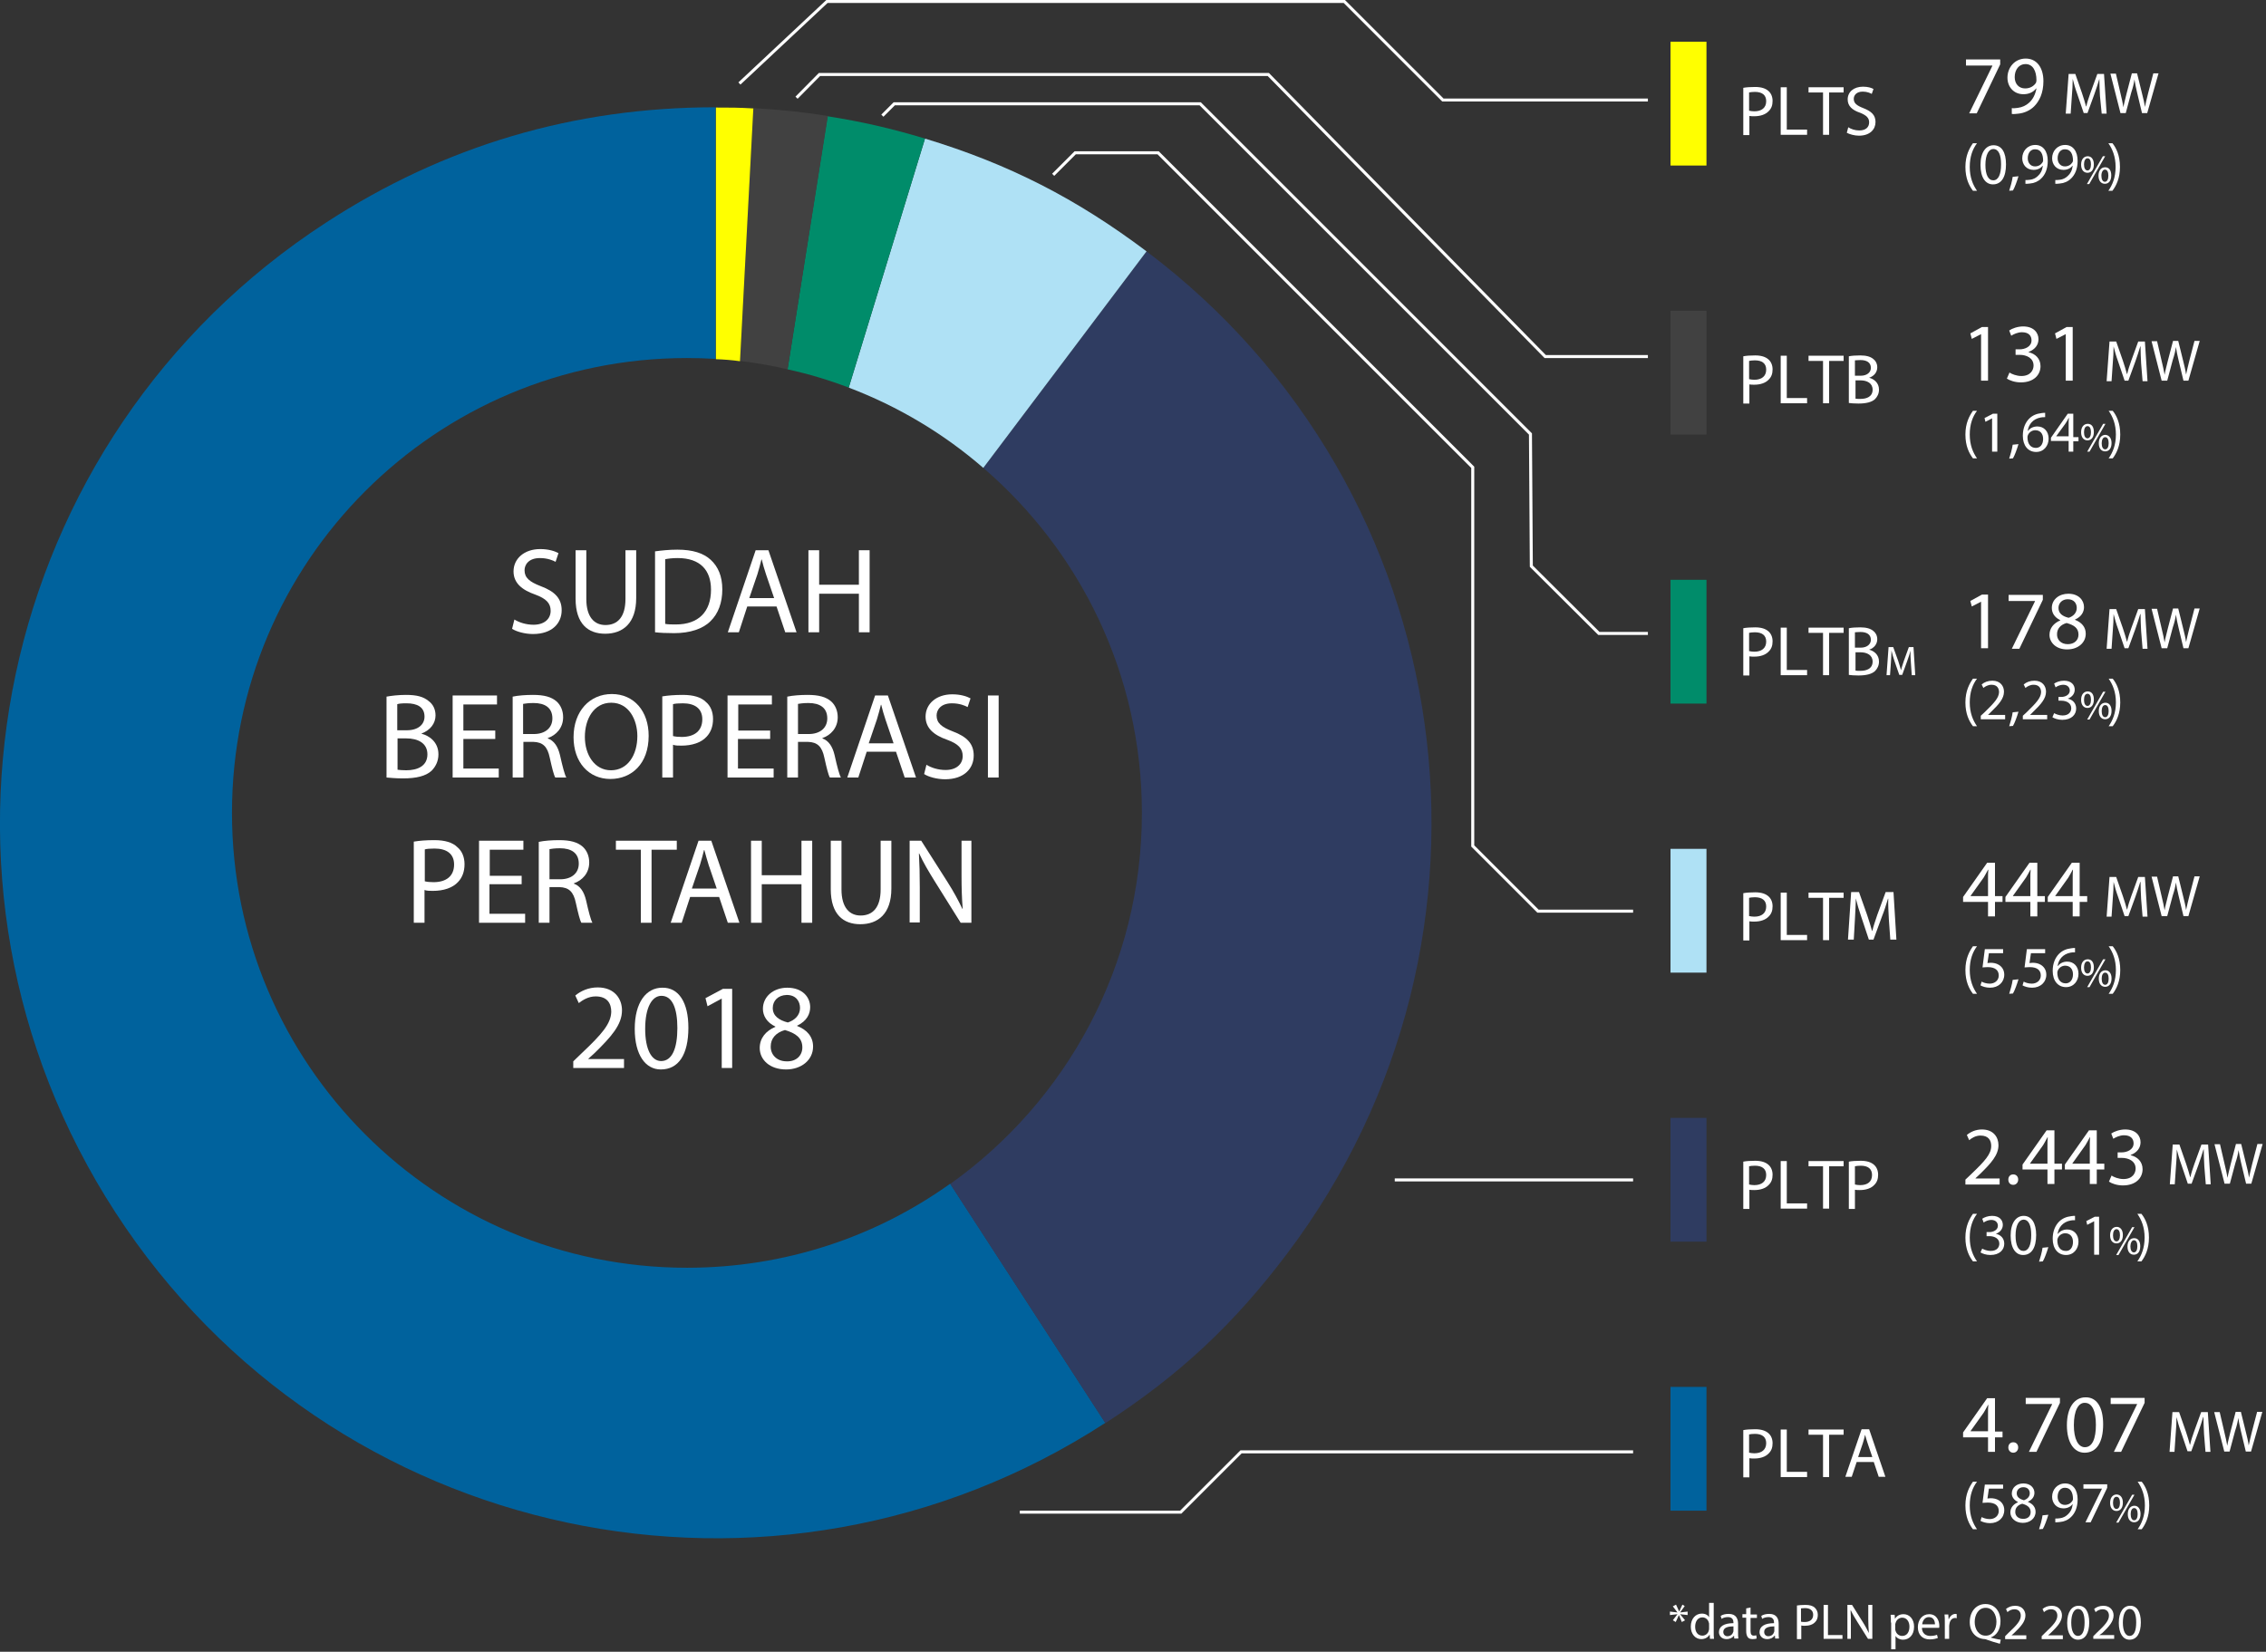 <svg width="753" height="549" viewBox="0 0 753 549" fill="none" xmlns="http://www.w3.org/2000/svg">
<rect x="0" y="0" width="753" height="549" fill="#333333" stroke="none"/>
<g clip-path="url(#clip0)">
<path d="M228.271 421.372C144.826 421.372 77.086 353.633 77.086 270.187C77.086 186.645 144.729 119.002 228.271 119.002C231.451 119.002 234.631 119.098 237.811 119.291V35.652C190.788 35.652 147.716 48.371 108.306 74.003C-1.831 145.596 -33.147 292.831 38.35 402.968C109.848 513.104 257.179 544.421 367.316 472.923L315.764 393.428C291.097 411.062 260.937 421.372 228.271 421.372Z" fill="#00629D"/>
<path d="M380.998 83.542L326.749 155.521C359.029 183.272 379.457 224.32 379.457 270.187C379.457 321.063 354.307 366.062 315.764 393.524L367.316 473.02C391.983 457.024 410.002 440.162 427.732 416.65C506.841 311.717 485.932 162.555 380.998 83.542Z" fill="#2F3C61"/>
<path d="M326.749 155.522L380.998 83.543C357.68 66.005 335.325 54.539 307.381 46.059L282.039 128.831C298.516 135.094 313.644 144.151 326.749 155.522Z" fill="#AFE1F5"/>
<path d="M282.039 128.831L307.381 46.059C296.204 42.687 286.568 40.471 275.005 38.64L261.708 122.76C268.742 124.302 275.487 126.325 282.039 128.831Z" fill="#008C6A"/>
<path d="M261.708 122.76L275.101 38.543C266.622 37.194 258.913 36.423 250.337 35.941L245.905 119.965C251.301 120.64 256.601 121.507 261.708 122.76Z" fill="#414141"/>
<path d="M245.905 120.062L250.338 36.038C245.231 35.749 243.014 35.749 237.907 35.749V119.387C240.605 119.484 243.207 119.677 245.905 120.062Z" fill="#FFFF00"/>
<path d="M579.302 118.424C580.266 118.231 581.615 118.135 583.253 118.135C585.276 118.135 586.722 118.617 587.685 119.484C588.553 120.255 589.034 121.411 589.034 122.76C589.034 124.206 588.649 125.265 587.782 126.133C586.722 127.289 584.987 127.867 582.964 127.867C582.386 127.867 581.808 127.867 581.326 127.771V134.13H579.302V118.424ZM581.326 126.036C581.808 126.133 582.289 126.229 582.964 126.229C585.373 126.229 586.914 125.073 586.914 122.857C586.914 120.737 585.469 119.773 583.157 119.773C582.289 119.773 581.615 119.869 581.229 119.966V126.036H581.326Z" fill="white"/>
<path d="M591.732 118.232H593.756V132.3H600.501V134.035H591.732V118.232Z" fill="white"/>
<path d="M605.801 119.966H600.983V118.232H612.642V119.966H607.824V134.035H605.801V119.966Z" fill="white"/>
<path d="M614.376 118.424C615.244 118.231 616.689 118.135 618.134 118.135C620.158 118.135 621.507 118.52 622.471 119.291C623.241 119.869 623.82 120.833 623.82 122.086C623.82 123.627 622.856 124.976 621.122 125.555C622.663 125.94 624.398 127.193 624.398 129.505C624.398 130.854 623.82 131.914 623.049 132.685C621.989 133.649 620.158 134.13 617.556 134.13C616.111 134.13 615.051 134.034 614.376 133.938V118.424ZM616.496 124.88H618.327C620.447 124.88 621.7 123.724 621.7 122.278C621.7 120.448 620.254 119.677 618.231 119.677C617.267 119.677 616.785 119.773 616.4 119.773V124.88H616.496ZM616.496 132.492C616.882 132.589 617.46 132.589 618.231 132.589C620.351 132.589 622.278 131.818 622.278 129.505C622.278 127.385 620.447 126.422 618.231 126.422H616.593V132.492H616.496Z" fill="white"/>
<path d="M658.412 111.004L655.233 112.642L654.751 110.812L658.605 108.692H660.628V126.518H658.316V111.004H658.412Z" fill="white"/>
<path d="M667.759 123.82C668.433 124.302 670.071 124.976 671.709 124.976C674.793 124.976 675.757 122.953 675.757 121.508C675.757 119.002 673.444 117.942 671.131 117.942H669.782V116.112H671.131C672.866 116.112 675.082 115.244 675.082 113.124C675.082 111.679 674.215 110.426 671.902 110.426C670.457 110.426 669.108 111.101 668.337 111.583L667.663 109.848C668.626 109.174 670.457 108.499 672.288 108.499C675.853 108.499 677.395 110.619 677.395 112.739C677.395 114.57 676.335 116.112 674.118 116.979V117.075C676.335 117.557 678.069 119.195 678.069 121.7C678.069 124.591 675.853 127.096 671.517 127.096C669.493 127.096 667.759 126.422 666.892 125.844L667.759 123.82Z" fill="white"/>
<path d="M686.549 111.004L683.369 112.642L682.887 110.812L686.741 108.692H688.765V126.518H686.452V111.004H686.549Z" fill="white"/>
<path d="M711.505 120.833C711.409 119.002 711.312 116.786 711.312 115.148H711.216C710.734 116.689 710.253 118.327 709.578 120.158L707.265 126.518H706.013L703.893 120.255C703.218 118.424 702.737 116.689 702.351 115.148C702.351 116.786 702.255 119.002 702.062 121.026L701.677 126.711H700.039L701.002 113.51H703.218L705.435 119.869C706.013 121.507 706.398 122.953 706.784 124.302H706.88C707.169 122.953 707.651 121.507 708.229 119.869L710.542 113.51H712.758L713.625 126.711H711.987L711.505 120.833Z" fill="white"/>
<path d="M718.347 126.615L714.974 113.413H716.805L718.347 120.062C718.732 121.7 719.118 123.338 719.31 124.591C719.503 123.242 719.985 121.7 720.37 119.966L722.105 113.317H723.839L725.477 119.966C725.863 121.508 726.248 123.049 726.441 124.495C726.73 123.049 727.115 121.604 727.501 119.966L729.235 113.317H730.97L727.212 126.518H725.574L723.935 119.677C723.55 118.039 723.261 116.69 723.068 115.341C722.876 116.69 722.586 117.942 722.008 119.677L720.177 126.518H718.347V126.615Z" fill="white"/>
<path d="M656.967 136.539C655.521 138.466 654.558 140.971 654.558 144.44C654.558 147.909 655.618 150.414 656.967 152.341H655.618C654.365 150.703 653.113 148.294 653.113 144.44C653.113 140.586 654.462 138.177 655.618 136.539H656.967Z" fill="white"/>
<path d="M661.977 139.044L659.761 140.2L659.472 138.948L662.267 137.502H663.712V150.125H661.977V139.044Z" fill="white"/>
<path d="M667.663 152.438C668.048 151.281 668.626 149.258 668.819 147.812L670.746 147.62C670.264 149.258 669.493 151.378 668.915 152.341L667.663 152.438Z" fill="white"/>
<path d="M679.418 138.658C679.033 138.658 678.648 138.658 678.166 138.755C675.468 139.236 674.119 141.164 673.83 143.187H673.926C674.504 142.416 675.564 141.742 677.01 141.742C679.226 141.742 680.767 143.38 680.767 145.789C680.767 148.101 679.226 150.221 676.624 150.221C673.926 150.221 672.192 148.101 672.192 144.825C672.192 142.32 673.059 140.393 674.312 139.14C675.371 138.08 676.72 137.502 678.359 137.309C678.84 137.213 679.322 137.213 679.611 137.213V138.658H679.418ZM678.937 145.885C678.937 144.054 677.877 142.994 676.335 142.994C675.275 142.994 674.312 143.669 673.926 144.536C673.83 144.729 673.733 145.018 673.733 145.307C673.733 147.427 674.697 148.872 676.528 148.872C677.973 148.872 678.937 147.716 678.937 145.885Z" fill="white"/>
<path d="M687.416 150.029V146.56H681.538V145.5L687.127 137.502H688.958V145.307H690.692V146.656H688.958V150.125H687.416V150.029ZM687.416 145.211V140.971C687.416 140.297 687.416 139.622 687.512 138.948H687.416C687.031 139.719 686.741 140.2 686.356 140.778L683.273 145.018H687.416V145.211Z" fill="white"/>
<path d="M695.799 143.573C695.799 145.5 694.835 146.367 693.679 146.367C692.523 146.367 691.559 145.5 691.559 143.669C691.559 141.838 692.523 140.875 693.775 140.875C695.028 140.875 695.799 141.838 695.799 143.573ZM692.523 143.669C692.523 144.825 692.908 145.692 693.679 145.692C694.45 145.692 694.835 144.825 694.835 143.669C694.835 142.609 694.546 141.645 693.679 141.645C692.908 141.645 692.523 142.513 692.523 143.669ZM693.583 150.125L698.882 140.875H699.653L694.353 150.125H693.583ZM701.677 147.234C701.677 149.161 700.713 150.029 699.557 150.029C698.4 150.029 697.437 149.161 697.437 147.33C697.437 145.5 698.4 144.536 699.653 144.536C700.809 144.632 701.677 145.596 701.677 147.234ZM698.4 147.33C698.4 148.487 698.786 149.354 699.557 149.354C700.328 149.354 700.713 148.487 700.713 147.33C700.713 146.271 700.424 145.307 699.557 145.307C698.786 145.307 698.4 146.271 698.4 147.33Z" fill="white"/>
<path d="M700.713 152.341C702.062 150.414 703.122 147.909 703.122 144.44C703.122 140.971 702.062 138.466 700.713 136.539H702.062C703.315 138.08 704.567 140.586 704.567 144.44C704.567 148.198 703.315 150.703 702.062 152.341H700.713Z" fill="white"/>
<path d="M579.302 29.195C580.266 29.002 581.615 28.906 583.253 28.906C585.276 28.906 586.722 29.388 587.685 30.255C588.553 31.026 589.034 32.182 589.034 33.531C589.034 34.977 588.649 36.036 587.782 36.904C586.722 38.06 584.987 38.638 582.964 38.638C582.386 38.638 581.808 38.638 581.326 38.542V44.901H579.302V29.195ZM581.326 36.807C581.808 36.904 582.289 37 582.964 37C585.373 37 586.914 35.844 586.914 33.627C586.914 31.508 585.469 30.544 583.157 30.544C582.289 30.544 581.615 30.64 581.229 30.737V36.807H581.326Z" fill="white"/>
<path d="M591.732 29.003H593.756V43.071H600.501V44.806H591.732V29.003Z" fill="white"/>
<path d="M605.801 30.737H600.983V29.003H612.642V30.737H607.824V44.806H605.801V30.737Z" fill="white"/>
<path d="M614.183 42.301C615.051 42.879 616.4 43.361 617.845 43.361C619.965 43.361 621.121 42.301 621.121 40.663C621.121 39.217 620.254 38.35 618.134 37.483C615.532 36.615 613.991 35.267 613.991 33.05C613.991 30.545 616.014 28.811 619.098 28.811C620.736 28.811 621.892 29.196 622.567 29.581L621.988 31.219C621.507 30.93 620.447 30.449 619.001 30.449C616.881 30.449 616.014 31.701 616.014 32.858C616.014 34.303 616.978 35.074 619.194 35.941C621.892 37.001 623.241 38.254 623.241 40.566C623.241 42.975 621.41 45.095 617.749 45.095C616.207 45.095 614.569 44.613 613.702 44.131L614.183 42.301Z" fill="white"/>
<path d="M664.675 19.753V21.391L656.87 37.676H654.365L662.074 21.873V21.777H653.305V19.753H664.675V19.753Z" fill="white"/>
<path d="M668.626 35.941C669.108 36.038 669.783 35.941 670.554 35.845C671.999 35.652 673.252 35.074 674.312 34.11C675.468 33.05 676.335 31.509 676.72 29.389H676.624C675.661 30.642 674.215 31.316 672.384 31.316C669.205 31.316 667.085 28.907 667.085 25.824C667.085 22.451 669.494 19.464 673.155 19.464C676.817 19.464 679.033 22.451 679.033 26.98C679.033 30.931 677.684 33.629 675.95 35.363C674.601 36.712 672.673 37.579 670.746 37.772C669.879 37.868 669.108 37.965 668.53 37.868V35.941H668.626ZM669.494 25.631C669.494 27.847 670.843 29.389 672.963 29.389C674.601 29.389 675.853 28.618 676.528 27.558C676.624 27.365 676.72 27.076 676.72 26.691C676.72 23.607 675.564 21.295 673.059 21.295C670.939 21.295 669.494 23.126 669.494 25.631Z" fill="white"/>
<path d="M697.823 31.894C697.726 30.064 697.63 27.847 697.63 26.209C697.148 27.751 696.666 29.389 695.992 31.22L693.679 37.579H692.427L690.307 31.316C689.632 29.485 689.15 27.751 688.765 26.209C688.765 27.847 688.669 30.064 688.476 32.087L688.09 37.772H686.452L687.416 24.571H689.632L691.848 30.931C692.427 32.569 692.812 34.014 693.197 35.363H693.294C693.583 34.014 694.065 32.569 694.643 30.931L696.955 24.571H699.172L700.039 37.772H698.401L697.823 31.894Z" fill="white"/>
<path d="M704.664 37.676L701.292 24.475H703.123L704.664 31.124C705.05 32.762 705.435 34.4 705.628 35.653C705.821 34.303 706.302 32.762 706.688 31.027L708.422 24.379H710.157L711.795 31.027C712.18 32.569 712.566 34.111 712.758 35.556C713.047 34.111 713.433 32.665 713.818 31.027L715.553 24.379H717.287L713.529 37.58H711.795L710.157 30.738C709.771 29.1 709.482 27.751 709.289 26.402C709.097 27.751 708.808 29.004 708.23 30.738L706.399 37.58H704.664V37.676Z" fill="white"/>
<path d="M656.967 47.6C655.521 49.527 654.558 52.033 654.558 55.502C654.558 58.971 655.618 61.476 656.967 63.403H655.618C654.365 61.765 653.113 59.356 653.113 55.502C653.113 51.647 654.462 49.238 655.618 47.6H656.967V47.6Z" fill="white"/>
<path d="M666.602 54.634C666.602 58.874 665.061 61.283 662.266 61.283C659.761 61.283 658.123 58.97 658.123 54.827C658.123 50.587 659.954 48.275 662.459 48.275C665.157 48.275 666.602 50.587 666.602 54.634ZM659.761 54.827C659.761 58.103 660.724 59.934 662.363 59.934C664.097 59.934 664.964 57.91 664.964 54.634C664.964 51.551 664.193 49.527 662.363 49.527C660.917 49.527 659.761 51.358 659.761 54.827Z" fill="white"/>
<path d="M667.663 63.402C668.048 62.246 668.626 60.223 668.819 58.777L670.746 58.584C670.264 60.223 669.493 62.343 668.915 63.306L667.663 63.402Z" fill="white"/>
<path d="M673.251 59.838C673.637 59.838 674.022 59.838 674.6 59.742C675.564 59.645 676.527 59.164 677.202 58.489C678.069 57.718 678.647 56.658 678.84 55.117H678.744C678.069 55.984 677.009 56.466 675.756 56.466C673.444 56.466 671.999 54.731 671.999 52.611C671.999 50.202 673.733 48.179 676.335 48.179C678.936 48.179 680.478 50.299 680.478 53.478C680.478 56.273 679.515 58.2 678.262 59.356C677.298 60.32 675.949 60.898 674.6 60.994C674.022 61.091 673.444 61.091 673.058 61.091V59.838H673.251ZM673.829 52.611C673.829 54.153 674.793 55.309 676.238 55.309C677.395 55.309 678.262 54.731 678.744 53.96C678.84 53.768 678.936 53.575 678.936 53.382C678.936 51.262 678.165 49.624 676.335 49.624C674.889 49.528 673.829 50.781 673.829 52.611Z" fill="white"/>
<path d="M683.176 59.838C683.562 59.838 683.947 59.838 684.526 59.742C685.489 59.645 686.453 59.164 687.127 58.489C687.994 57.718 688.573 56.658 688.765 55.117H688.669C687.994 55.984 686.934 56.466 685.682 56.466C683.369 56.466 681.924 54.731 681.924 52.611C681.924 50.202 683.658 48.179 686.26 48.179C688.862 48.179 690.403 50.299 690.403 53.478C690.403 56.273 689.44 58.2 688.187 59.356C687.224 60.32 685.875 60.898 684.526 60.994C683.947 61.091 683.369 61.091 682.984 61.091V59.838H683.176ZM683.755 52.611C683.755 54.153 684.718 55.309 686.164 55.309C687.32 55.309 688.187 54.731 688.669 53.96C688.765 53.768 688.862 53.575 688.862 53.382C688.862 51.262 688.091 49.624 686.26 49.624C684.815 49.528 683.755 50.781 683.755 52.611Z" fill="white"/>
<path d="M695.799 54.634C695.799 56.562 694.835 57.429 693.679 57.429C692.523 57.429 691.559 56.562 691.559 54.731C691.559 52.9 692.523 51.936 693.775 51.936C694.932 51.936 695.799 52.9 695.799 54.634ZM692.523 54.634C692.523 55.791 692.908 56.658 693.679 56.658C694.45 56.658 694.835 55.791 694.835 54.634C694.835 53.575 694.546 52.611 693.679 52.611C692.908 52.611 692.523 53.575 692.523 54.634ZM693.486 61.187L698.786 51.936H699.557L694.257 61.187H693.486ZM701.58 58.296C701.58 60.223 700.617 61.09 699.46 61.09C698.304 61.09 697.341 60.223 697.341 58.392C697.341 56.562 698.304 55.598 699.557 55.598C700.809 55.598 701.58 56.562 701.58 58.296ZM698.304 58.392C698.304 59.549 698.69 60.416 699.46 60.416C700.231 60.416 700.617 59.549 700.617 58.392C700.617 57.332 700.328 56.369 699.46 56.369C698.786 56.369 698.304 57.236 698.304 58.392Z" fill="white"/>
<path d="M700.617 63.403C701.966 61.476 703.026 58.971 703.026 55.502C703.026 52.033 701.966 49.527 700.617 47.6H701.966C703.218 49.142 704.471 51.647 704.471 55.502C704.471 59.26 703.218 61.765 701.966 63.403H700.617Z" fill="white"/>
<path d="M579.302 208.807C580.266 208.614 581.615 208.518 583.253 208.518C585.276 208.518 586.722 208.999 587.685 209.867C588.553 210.638 589.034 211.794 589.034 213.143C589.034 214.588 588.649 215.648 587.782 216.515C586.722 217.672 584.987 218.25 582.964 218.25C582.386 218.25 581.808 218.25 581.326 218.153V224.513H579.302V208.807ZM581.326 216.419C581.808 216.515 582.289 216.612 582.964 216.612C585.373 216.612 586.914 215.455 586.914 213.239C586.914 211.119 585.469 210.156 583.157 210.156C582.289 210.156 581.615 210.252 581.229 210.349V216.419H581.326Z" fill="white"/>
<path d="M591.732 208.614H593.756V222.683H600.501V224.417H591.732V208.614Z" fill="white"/>
<path d="M605.801 210.349H600.983V208.614H612.642V210.349H607.824V224.417H605.801V210.349Z" fill="white"/>
<path d="M614.376 208.807C615.244 208.614 616.689 208.518 618.134 208.518C620.158 208.518 621.507 208.903 622.471 209.674C623.241 210.252 623.82 211.216 623.82 212.468C623.82 214.01 622.856 215.359 621.122 215.937C622.663 216.323 624.398 217.575 624.398 219.888C624.398 221.237 623.82 222.297 623.049 223.068C621.989 224.031 620.158 224.513 617.556 224.513C616.111 224.513 615.051 224.417 614.376 224.32V208.807ZM616.496 215.263H618.327C620.447 215.263 621.7 214.106 621.7 212.661C621.7 210.83 620.254 210.059 618.231 210.059C617.267 210.059 616.785 210.156 616.4 210.156V215.263H616.496ZM616.496 222.875C616.882 222.971 617.46 222.971 618.231 222.971C620.351 222.971 622.278 222.2 622.278 219.888C622.278 217.768 620.447 216.804 618.231 216.804H616.593V222.875H616.496Z" fill="white"/>
<path d="M634.997 220.273C634.901 218.924 634.804 217.383 634.901 216.226C634.611 217.286 634.226 218.443 633.744 219.792L632.106 224.32H631.143L629.601 219.888C629.119 218.539 628.83 217.383 628.541 216.226C628.541 217.383 628.445 218.924 628.348 220.37L628.059 224.417H626.903L627.577 215.07H629.119L630.757 219.599C631.143 220.755 631.432 221.815 631.721 222.779C631.913 221.815 632.299 220.852 632.684 219.599L634.322 215.07H635.864L636.442 224.417H635.286L634.997 220.273Z" fill="white"/>
<path d="M658.412 199.942L655.233 201.581L654.751 199.75L658.605 197.63H660.628V215.456H658.316V199.942H658.412Z" fill="white"/>
<path d="M678.84 197.726V199.364L671.035 215.648H668.53L676.238 199.845V199.749H667.47V197.726H678.84Z" fill="white"/>
<path d="M681.056 211.023C681.056 208.807 682.405 207.169 684.622 206.206V206.109C682.598 205.146 681.827 203.604 681.827 202.062C681.827 199.268 684.236 197.341 687.32 197.341C690.789 197.341 692.523 199.557 692.523 201.773C692.523 203.315 691.752 204.953 689.536 205.916V206.013C691.752 206.88 693.101 208.422 693.101 210.638C693.101 213.721 690.403 215.841 687.031 215.841C683.369 215.938 681.056 213.625 681.056 211.023ZM690.692 210.927C690.692 208.711 689.15 207.747 686.742 207.073C684.622 207.651 683.562 209.096 683.562 210.734C683.465 212.565 684.814 214.107 687.127 214.107C689.343 214.107 690.692 212.758 690.692 210.927ZM684.044 202.062C684.044 203.893 685.393 204.857 687.416 205.338C688.958 204.857 690.114 203.7 690.114 202.062C690.114 200.617 689.247 199.171 687.127 199.171C685.2 199.171 684.044 200.52 684.044 202.062Z" fill="white"/>
<path d="M711.505 209.77C711.409 207.939 711.312 205.723 711.312 204.085H711.216C710.734 205.626 710.253 207.265 709.578 209.095L707.265 215.455H706.013L703.893 209.192C703.218 207.361 702.737 205.626 702.351 204.085C702.351 205.723 702.255 207.939 702.062 209.963L701.677 215.648H700.039L701.002 202.447H703.218L705.435 208.806C706.013 210.444 706.398 211.89 706.784 213.239H706.88C707.169 211.89 707.651 210.444 708.229 208.806L710.542 202.447H712.758L713.625 215.648H711.987L711.505 209.77Z" fill="white"/>
<path d="M718.347 215.552L714.974 202.351H716.805L718.347 208.999C718.732 210.637 719.118 212.275 719.31 213.528C719.503 212.179 719.985 210.637 720.37 208.903L722.105 202.254H723.839L725.477 208.903C725.863 210.445 726.248 211.986 726.441 213.432C726.73 211.986 727.115 210.541 727.501 208.903L729.235 202.254H730.97L727.212 215.455H725.574L723.935 208.614C723.55 206.976 723.261 205.627 723.068 204.278C722.876 205.627 722.586 206.879 722.008 208.614L720.177 215.455H718.347V215.552Z" fill="white"/>
<path d="M656.967 225.574C655.521 227.501 654.558 230.006 654.558 233.475C654.558 236.944 655.618 239.449 656.967 241.376H655.618C654.365 239.738 653.113 237.329 653.113 233.475C653.113 229.621 654.462 227.212 655.618 225.574H656.967Z" fill="white"/>
<path d="M658.22 238.967V237.907L659.569 236.655C662.749 233.571 664.194 231.933 664.29 230.102C664.29 228.85 663.712 227.597 661.785 227.597C660.629 227.597 659.665 228.175 659.087 228.657L658.509 227.501C659.376 226.73 660.629 226.248 662.074 226.248C664.772 226.248 665.928 228.079 665.928 229.91C665.928 232.222 664.194 234.149 661.592 236.655L660.629 237.618H666.314V239.064H658.22V238.967Z" fill="white"/>
<path d="M667.663 241.376C668.048 240.22 668.626 238.196 668.819 236.751L670.746 236.558C670.264 238.196 669.493 240.316 668.915 241.279L667.663 241.376Z" fill="white"/>
<path d="M672.192 238.967V237.907L673.541 236.655C676.72 233.571 678.166 231.933 678.262 230.102C678.262 228.85 677.684 227.597 675.757 227.597C674.601 227.597 673.637 228.175 673.059 228.657L672.481 227.501C673.348 226.73 674.601 226.248 676.046 226.248C678.744 226.248 679.9 228.079 679.9 229.91C679.9 232.222 678.166 234.149 675.564 236.655L674.601 237.618H680.286V239.064H672.192V238.967Z" fill="white"/>
<path d="M682.598 237.04C683.08 237.329 684.236 237.811 685.392 237.811C687.609 237.811 688.283 236.462 688.283 235.402C688.283 233.667 686.645 232.897 685.007 232.897H684.043V231.644H685.007C686.26 231.644 687.801 230.969 687.801 229.524C687.801 228.561 687.127 227.597 685.585 227.597C684.621 227.597 683.562 228.079 683.08 228.464L682.598 227.212C683.272 226.73 684.525 226.248 685.874 226.248C688.379 226.248 689.439 227.693 689.439 229.235C689.439 230.488 688.668 231.644 687.127 232.222C688.668 232.511 689.921 233.667 689.921 235.498C689.921 237.522 688.379 239.256 685.296 239.256C683.851 239.256 682.598 238.774 682.02 238.389L682.598 237.04Z" fill="white"/>
<path d="M695.799 232.511C695.799 234.438 694.835 235.305 693.679 235.305C692.523 235.305 691.559 234.438 691.559 232.607C691.559 230.777 692.523 229.813 693.775 229.813C695.028 229.813 695.799 230.777 695.799 232.511ZM692.523 232.607C692.523 233.764 692.908 234.631 693.679 234.631C694.45 234.631 694.835 233.764 694.835 232.607C694.835 231.547 694.546 230.584 693.679 230.584C692.908 230.584 692.523 231.451 692.523 232.607ZM693.583 239.16L698.882 229.909H699.653L694.353 239.16H693.583ZM701.677 236.269C701.677 238.196 700.713 239.063 699.557 239.063C698.4 239.063 697.437 238.196 697.437 236.365C697.437 234.535 698.4 233.571 699.653 233.571C700.809 233.571 701.677 234.535 701.677 236.269ZM698.4 236.365C698.4 237.522 698.786 238.389 699.557 238.389C700.328 238.389 700.713 237.522 700.713 236.365C700.713 235.305 700.424 234.342 699.557 234.342C698.786 234.342 698.4 235.209 698.4 236.365Z" fill="white"/>
<path d="M700.713 241.376C702.062 239.449 703.122 236.944 703.122 233.475C703.122 230.006 702.062 227.501 700.713 225.574H702.062C703.315 227.115 704.567 229.621 704.567 233.475C704.567 237.233 703.315 239.738 702.062 241.376H700.713Z" fill="white"/>
<path d="M579.302 296.877C580.266 296.684 581.615 296.588 583.253 296.588C585.276 296.588 586.722 297.07 587.685 297.937C588.553 298.708 589.034 299.864 589.034 301.213C589.034 302.658 588.649 303.718 587.782 304.585C586.722 305.742 584.987 306.32 582.964 306.32C582.386 306.32 581.808 306.32 581.326 306.224V312.583H579.302V296.877ZM581.326 304.489C581.808 304.585 582.289 304.682 582.964 304.682C585.373 304.682 586.914 303.526 586.914 301.309C586.914 299.189 585.469 298.226 583.157 298.226C582.289 298.226 581.615 298.322 581.229 298.419V304.489H581.326Z" fill="white"/>
<path d="M591.732 296.685H593.756V310.753H600.501V312.487H591.732V296.685Z" fill="white"/>
<path d="M605.801 298.419H600.983V296.685H612.642V298.419H607.824V312.487H605.801V298.419Z" fill="white"/>
<path d="M627.674 305.55C627.577 303.334 627.385 300.732 627.481 298.709H627.385C626.806 300.539 626.228 302.563 625.361 304.683L622.567 312.295H621.025L618.52 304.779C617.749 302.563 617.171 300.539 616.689 298.612C616.689 300.539 616.496 303.237 616.4 305.55L616.014 312.295H614.087L615.147 296.492H617.749L620.447 304.105C621.121 306.032 621.603 307.766 622.085 309.404H622.181C622.567 307.766 623.145 306.128 623.819 304.105L626.614 296.492H629.215L630.179 312.295H628.155L627.674 305.55Z" fill="white"/>
<path d="M660.628 304.587V299.769H652.342V298.131L660.339 286.761H662.941V297.842H665.446V299.769H662.941V304.587H660.628ZM660.628 297.842V291.868C660.628 290.904 660.628 290.037 660.725 289.073H660.628C660.05 290.133 659.665 290.904 659.183 291.675L654.847 297.746V297.842H660.628V297.842Z" fill="white"/>
<path d="M674.696 304.587V299.769H666.409V298.131L674.407 286.761H677.009V297.842H679.514V299.769H677.009V304.587H674.696ZM674.696 297.842V291.868C674.696 290.904 674.696 290.037 674.793 289.073H674.696C674.118 290.133 673.733 290.904 673.251 291.675L668.915 297.746V297.842H674.696V297.842Z" fill="white"/>
<path d="M688.765 304.587V299.769H680.478V298.131L688.475 286.761H691.077V297.842H693.582V299.769H691.077V304.587H688.765ZM688.765 297.842V291.868C688.765 290.904 688.765 290.037 688.861 289.073H688.765C688.186 290.133 687.801 290.904 687.319 291.675L682.983 297.746V297.842H688.765V297.842Z" fill="white"/>
<path d="M711.505 298.805C711.409 296.974 711.312 294.758 711.312 293.12H711.216C710.734 294.662 710.253 296.3 709.578 298.131L707.265 304.49H706.013L703.893 298.227C703.218 296.396 702.737 294.662 702.351 293.12C702.351 294.758 702.255 296.974 702.062 298.998L701.677 304.683H700.039L701.002 291.482H703.218L705.435 297.842C706.013 299.48 706.398 300.925 706.784 302.274H706.88C707.169 300.925 707.651 299.48 708.229 297.842L710.542 291.482H712.758L713.625 304.683H711.987L711.505 298.805Z" fill="white"/>
<path d="M718.347 304.587L714.974 291.386H716.805L718.347 298.034C718.732 299.673 719.118 301.311 719.31 302.563C719.503 301.214 719.985 299.673 720.37 297.938L722.105 291.289H723.839L725.477 297.938C725.863 299.48 726.248 301.022 726.441 302.467C726.73 301.022 727.115 299.576 727.501 297.938L729.235 291.289H730.97L727.212 304.49H725.574L723.935 297.649C723.55 296.011 723.261 294.662 723.068 293.313C722.876 294.662 722.586 295.915 722.008 297.649L720.177 304.49H718.347V304.587Z" fill="white"/>
<path d="M656.967 314.511C655.521 316.438 654.558 318.944 654.558 322.412C654.558 325.881 655.618 328.387 656.967 330.314H655.618C654.365 328.676 653.113 326.267 653.113 322.412C653.113 318.558 654.462 316.149 655.618 314.511H656.967Z" fill="white"/>
<path d="M665.735 316.824H660.917L660.435 320.1C660.724 320.1 661.014 320.003 661.495 320.003C662.459 320.003 663.422 320.196 664.193 320.678C665.157 321.256 666.024 322.316 666.024 323.954C666.024 326.459 664.097 328.29 661.303 328.29C659.954 328.29 658.797 327.905 658.123 327.519L658.508 326.267C658.99 326.556 660.05 326.941 661.206 326.941C662.844 326.941 664.193 325.881 664.193 324.243C664.193 322.605 663.133 321.449 660.532 321.449C659.857 321.449 659.279 321.545 658.797 321.545L659.568 315.475H665.639V316.824H665.735Z" fill="white"/>
<path d="M667.663 330.313C668.048 329.157 668.626 327.133 668.819 325.688L670.746 325.495C670.264 327.133 669.493 329.253 668.915 330.217L667.663 330.313Z" fill="white"/>
<path d="M679.707 316.824H674.889L674.407 320.1C674.696 320.1 674.985 320.003 675.467 320.003C676.431 320.003 677.394 320.196 678.165 320.678C679.129 321.256 679.996 322.316 679.996 323.954C679.996 326.459 678.069 328.29 675.275 328.29C673.926 328.29 672.769 327.905 672.095 327.519L672.48 326.267C672.962 326.556 674.022 326.941 675.178 326.941C676.816 326.941 678.165 325.881 678.165 324.243C678.165 322.605 677.105 321.449 674.504 321.449C673.829 321.449 673.251 321.545 672.769 321.545L673.54 315.475H679.611V316.824H679.707Z" fill="white"/>
<path d="M689.343 316.535C688.958 316.535 688.572 316.535 688.09 316.631C685.392 317.113 684.043 319.04 683.754 321.064H683.851C684.429 320.293 685.489 319.618 686.934 319.618C689.15 319.618 690.692 321.256 690.692 323.665C690.692 325.978 689.15 328.098 686.549 328.098C683.851 328.098 682.116 325.978 682.116 322.702C682.116 320.197 682.983 318.269 684.236 317.017C685.296 315.957 686.645 315.379 688.283 315.186C688.765 315.09 689.247 315.09 689.536 315.09V316.535H689.343ZM688.861 323.858C688.861 322.027 687.801 320.967 686.26 320.967C685.2 320.967 684.236 321.642 683.851 322.509C683.754 322.702 683.658 322.991 683.658 323.28C683.658 325.4 684.622 326.845 686.452 326.845C687.898 326.845 688.861 325.593 688.861 323.858Z" fill="white"/>
<path d="M695.799 321.545C695.799 323.472 694.835 324.34 693.679 324.34C692.523 324.34 691.559 323.472 691.559 321.642C691.559 319.811 692.523 318.847 693.775 318.847C695.028 318.847 695.799 319.811 695.799 321.545ZM692.523 321.545C692.523 322.702 692.908 323.569 693.679 323.569C694.45 323.569 694.835 322.702 694.835 321.545C694.835 320.485 694.546 319.522 693.679 319.522C692.908 319.522 692.523 320.485 692.523 321.545ZM693.583 328.098L698.882 318.847H699.653L694.353 328.098H693.583ZM701.677 325.207C701.677 327.134 700.713 328.001 699.557 328.001C698.4 328.001 697.437 327.134 697.437 325.303C697.437 323.472 698.4 322.509 699.653 322.509C700.809 322.509 701.677 323.472 701.677 325.207ZM698.4 325.303C698.4 326.459 698.786 327.327 699.557 327.327C700.328 327.327 700.713 326.459 700.713 325.303C700.713 324.243 700.424 323.28 699.557 323.28C698.786 323.28 698.4 324.147 698.4 325.303Z" fill="white"/>
<path d="M700.713 330.314C702.062 328.387 703.122 325.881 703.122 322.412C703.122 318.944 702.062 316.438 700.713 314.511H702.062C703.315 316.053 704.567 318.558 704.567 322.412C704.567 326.17 703.315 328.676 702.062 330.314H700.713Z" fill="white"/>
<path d="M579.302 386.105C580.266 385.912 581.615 385.816 583.253 385.816C585.276 385.816 586.722 386.298 587.685 387.165C588.553 387.936 589.034 389.092 589.034 390.441C589.034 391.886 588.649 392.946 587.782 393.813C586.722 394.97 584.987 395.548 582.964 395.548C582.386 395.548 581.808 395.548 581.326 395.452V401.811H579.302V386.105ZM581.326 393.717C581.808 393.813 582.289 393.91 582.964 393.91C585.373 393.91 586.914 392.753 586.914 390.537C586.914 388.417 585.469 387.454 583.157 387.454C582.289 387.454 581.615 387.55 581.229 387.647V393.717H581.326Z" fill="white"/>
<path d="M591.732 385.913H593.756V399.981H600.501V401.715H591.732V385.913Z" fill="white"/>
<path d="M605.801 387.647H600.983V385.913H612.642V387.647H607.824V401.715H605.801V387.647Z" fill="white"/>
<path d="M614.376 386.105C615.34 385.912 616.689 385.816 618.327 385.816C620.351 385.816 621.796 386.298 622.76 387.165C623.627 387.936 624.109 389.092 624.109 390.441C624.109 391.886 623.723 392.946 622.856 393.813C621.796 394.97 620.062 395.548 618.038 395.548C617.46 395.548 616.882 395.548 616.4 395.452V401.811H614.376V386.105ZM616.496 393.717C616.978 393.813 617.46 393.91 618.134 393.91C620.64 393.91 622.085 392.753 622.085 390.537C622.085 388.417 620.64 387.454 618.327 387.454C617.46 387.454 616.785 387.55 616.4 387.647V393.717H616.496Z" fill="white"/>
<path d="M653.113 393.525V392.08L655.04 390.249C659.569 385.913 661.688 383.6 661.688 380.902C661.688 379.072 660.821 377.434 658.123 377.434C656.485 377.434 655.136 378.301 654.365 378.975L653.594 377.241C654.847 376.181 656.581 375.41 658.605 375.41C662.459 375.41 664.097 378.012 664.097 380.613C664.097 383.89 661.688 386.588 657.93 390.249L656.485 391.598V391.695H664.483V393.718H653.113V393.525Z" fill="white"/>
<path d="M667.374 392.08C667.374 391.02 668.048 390.345 669.012 390.345C669.975 390.345 670.65 391.02 670.65 392.08C670.65 393.043 669.975 393.814 669.012 393.814C668.048 393.814 667.374 393.14 667.374 392.08Z" fill="white"/>
<path d="M680.381 393.526V388.708H672.095V387.07L680.092 375.699H682.694V386.78H685.199V388.708H682.694V393.526H680.381ZM680.381 386.78V380.806C680.381 379.843 680.382 378.976 680.478 378.012H680.381C679.803 379.072 679.418 379.843 678.936 380.614L674.6 386.684V386.78H680.381V386.78Z" fill="white"/>
<path d="M694.45 393.526V388.708H686.163V387.07L694.161 375.699H696.763V386.78H699.268V388.708H696.763V393.526H694.45ZM694.45 386.78V380.806C694.45 379.843 694.45 378.976 694.546 378.012H694.45C693.872 379.072 693.487 379.843 693.005 380.614L688.669 386.684V386.78H694.45V386.78Z" fill="white"/>
<path d="M701.677 390.731C702.351 391.213 703.989 391.887 705.627 391.887C708.711 391.887 709.675 389.864 709.675 388.418C709.675 385.913 707.362 384.853 705.049 384.853H703.7V383.022H705.049C706.784 383.022 709 382.155 709 380.035C709 378.59 708.133 377.337 705.82 377.337C704.375 377.337 703.026 378.012 702.255 378.494L701.58 376.759C702.544 376.085 704.375 375.41 706.206 375.41C709.771 375.41 711.313 377.53 711.313 379.65C711.313 381.481 710.253 383.022 708.036 383.89V383.986C710.253 384.468 711.987 386.106 711.987 388.611C711.987 391.502 709.771 394.007 705.435 394.007C703.411 394.007 701.677 393.333 700.81 392.755L701.677 390.731Z" fill="white"/>
<path d="M732.512 387.744C732.415 385.913 732.319 383.697 732.319 382.059H732.222C731.741 383.6 731.259 385.238 730.584 387.069L728.272 393.429H727.019L724.899 387.165C724.225 385.335 723.743 383.6 723.358 382.059C723.358 383.697 723.261 385.913 723.068 387.936L722.683 393.621H721.045L722.008 380.42H724.225L726.441 386.78C727.019 388.418 727.405 389.864 727.79 391.213H727.886C728.175 389.864 728.657 388.418 729.235 386.78L731.548 380.42H733.764L734.631 393.621H732.993L732.512 387.744Z" fill="white"/>
<path d="M739.257 393.525L735.884 380.324H737.715L739.257 386.973C739.642 388.611 740.028 390.249 740.22 391.502C740.413 390.153 740.895 388.611 741.28 386.877L743.015 380.228H744.749L746.387 386.877C746.773 388.418 747.158 389.96 747.351 391.405C747.64 389.96 748.025 388.515 748.411 386.877L750.145 380.228H751.88L748.122 393.429H746.387L744.749 386.588C744.364 384.95 744.075 383.6 743.882 382.251C743.689 383.6 743.4 384.853 742.822 386.588L740.991 393.429H739.257V393.525Z" fill="white"/>
<path d="M656.967 403.45C655.521 405.377 654.558 407.882 654.558 411.351C654.558 414.82 655.618 417.325 656.967 419.252H655.618C654.365 417.614 653.113 415.205 653.113 411.351C653.113 407.497 654.462 405.088 655.618 403.45H656.967Z" fill="white"/>
<path d="M658.701 415.012C659.183 415.301 660.339 415.783 661.495 415.783C663.712 415.783 664.386 414.434 664.386 413.374C664.386 411.64 662.748 410.869 661.11 410.869H660.146V409.52H661.11C662.363 409.52 663.904 408.845 663.904 407.4C663.904 406.436 663.23 405.473 661.688 405.473C660.724 405.473 659.665 405.955 659.183 406.34L658.701 405.087C659.375 404.606 660.628 404.124 661.977 404.124C664.482 404.124 665.542 405.569 665.542 407.111C665.542 408.364 664.771 409.52 663.23 410.098C664.771 410.387 666.024 411.543 666.024 413.374C666.024 415.398 664.482 417.132 661.399 417.132C659.954 417.132 658.701 416.65 658.123 416.265L658.701 415.012Z" fill="white"/>
<path d="M676.624 410.483C676.624 414.723 675.082 417.132 672.288 417.132C669.782 417.132 668.144 414.82 668.144 410.676C668.144 406.436 669.975 404.124 672.48 404.124C675.082 404.124 676.624 406.533 676.624 410.483ZM669.782 410.676C669.782 413.952 670.746 415.783 672.384 415.783C674.118 415.783 674.986 413.76 674.986 410.483C674.986 407.4 674.215 405.376 672.384 405.376C670.842 405.473 669.782 407.304 669.782 410.676Z" fill="white"/>
<path d="M677.588 419.348C677.973 418.192 678.551 416.169 678.744 414.723L680.671 414.531C680.189 416.169 679.418 418.289 678.84 419.252L677.588 419.348Z" fill="white"/>
<path d="M689.343 405.569C688.958 405.569 688.572 405.569 688.09 405.666C685.392 406.147 684.043 408.074 683.754 410.098H683.851C684.429 409.327 685.489 408.653 686.934 408.653C689.15 408.653 690.692 410.291 690.692 412.7C690.692 415.012 689.15 417.132 686.549 417.132C683.851 417.132 682.116 415.012 682.116 411.736C682.116 409.231 682.983 407.304 684.236 406.051C685.296 404.991 686.645 404.413 688.283 404.22C688.765 404.124 689.247 404.124 689.536 404.124V405.569H689.343ZM688.861 412.796C688.861 410.965 687.801 409.905 686.26 409.905C685.2 409.905 684.236 410.58 683.851 411.447C683.754 411.64 683.658 411.929 683.658 412.218C683.658 414.338 684.622 415.783 686.452 415.783C687.898 415.879 688.861 414.627 688.861 412.796Z" fill="white"/>
<path d="M695.798 405.955L693.582 407.111L693.293 405.858L696.088 404.413H697.533V417.036H695.895V405.955H695.798Z" fill="white"/>
<path d="M705.435 410.483C705.435 412.411 704.471 413.278 703.315 413.278C702.158 413.278 701.195 412.411 701.195 410.58C701.195 408.749 702.158 407.785 703.411 407.785C704.567 407.785 705.435 408.749 705.435 410.483ZM702.158 410.58C702.158 411.736 702.544 412.603 703.315 412.603C704.086 412.603 704.471 411.736 704.471 410.58C704.471 409.52 704.182 408.556 703.315 408.556C702.544 408.556 702.158 409.423 702.158 410.58ZM703.218 417.132L708.518 407.882H709.289L703.989 417.132H703.218ZM711.216 414.241C711.216 416.169 710.252 417.036 709.096 417.036C707.94 417.036 706.976 416.169 706.976 414.338C706.976 412.507 707.94 411.543 709.193 411.543C710.445 411.543 711.216 412.507 711.216 414.241ZM707.94 414.241C707.94 415.398 708.325 416.265 709.096 416.265C709.867 416.265 710.252 415.398 710.252 414.241C710.252 413.181 709.963 412.218 709.096 412.218C708.422 412.218 707.94 413.181 707.94 414.241Z" fill="white"/>
<path d="M710.252 419.252C711.601 417.325 712.661 414.82 712.661 411.351C712.661 407.882 711.601 405.377 710.252 403.45H711.601C712.854 404.991 714.107 407.497 714.107 411.351C714.107 415.109 712.854 417.614 711.601 419.252H710.252Z" fill="white"/>
<path d="M579.302 475.333C580.266 475.14 581.615 475.044 583.253 475.044C585.276 475.044 586.722 475.525 587.685 476.393C588.553 477.163 589.034 478.32 589.034 479.669C589.034 481.114 588.649 482.174 587.782 483.041C586.722 484.198 584.987 484.776 582.964 484.776C582.386 484.776 581.808 484.776 581.326 484.679V491.039H579.302V475.333ZM581.326 482.849C581.808 482.945 582.289 483.041 582.964 483.041C585.373 483.041 586.914 481.885 586.914 479.669C586.914 477.549 585.469 476.585 583.157 476.585C582.289 476.585 581.615 476.682 581.229 476.778V482.849H581.326Z" fill="white"/>
<path d="M591.732 475.14H593.756V489.208H600.501V490.943H591.732V475.14Z" fill="white"/>
<path d="M605.801 476.875H600.983V475.14H612.642V476.875H607.824V490.943H605.801V476.875Z" fill="white"/>
<path d="M616.978 485.932L615.34 490.846H613.22L618.616 475.044H621.121L626.517 490.846H624.301L622.663 485.932H616.978ZM622.181 484.294L620.64 479.765C620.254 478.705 620.061 477.838 619.772 476.874C619.58 477.838 619.291 478.801 619.001 479.765L617.46 484.294H622.181Z" fill="white"/>
<path d="M660.628 482.559V477.741H652.342V476.103L660.339 464.733H662.941V475.814H665.446V477.741H662.941V482.559H660.628ZM660.628 475.718V469.744C660.628 468.78 660.628 467.913 660.725 466.949H660.628C660.05 468.009 659.665 468.78 659.183 469.551L654.847 475.621V475.718H660.628V475.718Z" fill="white"/>
<path d="M667.373 481.114C667.373 480.054 668.048 479.379 669.011 479.379C669.975 479.379 670.649 480.054 670.649 481.114C670.649 482.077 669.975 482.848 669.011 482.848C668.048 482.848 667.373 482.077 667.373 481.114Z" fill="white"/>
<path d="M684.525 464.636V466.274L676.72 482.559H674.215L681.923 466.756V466.66H673.155V464.636H684.525V464.636Z" fill="white"/>
<path d="M698.882 473.405C698.882 479.475 696.666 482.848 692.716 482.848C689.247 482.848 686.838 479.572 686.838 473.694C686.838 467.72 689.439 464.444 693.005 464.444C696.763 464.347 698.882 467.72 698.882 473.405ZM689.15 473.694C689.15 478.319 690.596 481.017 692.812 481.017C695.317 481.017 696.473 478.126 696.473 473.598C696.473 469.165 695.317 466.274 692.812 466.274C690.692 466.178 689.15 468.78 689.15 473.694Z" fill="white"/>
<path d="M712.662 464.636V466.274L704.857 482.559H702.448L710.156 466.756V466.66H701.388V464.636H712.662V464.636Z" fill="white"/>
<path d="M732.415 476.68C732.318 474.849 732.222 472.633 732.222 470.995H732.126C731.644 472.537 731.162 474.175 730.488 476.006L728.175 482.365H726.922L724.803 476.102C724.128 474.271 723.646 472.537 723.261 470.995C723.261 472.633 723.164 474.849 722.972 476.873L722.586 482.558H720.948L721.912 469.357H724.128L726.344 475.717C726.922 477.355 727.308 478.8 727.693 480.149H727.79C728.079 478.8 728.561 477.355 729.139 475.717L731.451 469.357H733.667L734.535 482.558H732.897L732.415 476.68Z" fill="white"/>
<path d="M739.16 482.559L735.788 469.358H737.618L739.16 476.007C739.546 477.645 739.931 479.283 740.124 480.535C740.316 479.186 740.798 477.645 741.184 475.91L742.918 469.262H744.652L746.291 475.91C746.676 477.452 747.061 478.994 747.254 480.439C747.543 478.994 747.929 477.548 748.314 475.91L750.049 469.262H751.783L748.025 482.463H746.291L744.652 475.621C744.267 473.983 743.978 472.634 743.785 471.285C743.593 472.634 743.303 473.887 742.725 475.621L740.895 482.463H739.16V482.559Z" fill="white"/>
<path d="M656.967 492.484C655.521 494.412 654.558 496.917 654.558 500.386C654.558 503.855 655.618 506.36 656.967 508.287H655.618C654.365 506.649 653.113 504.24 653.113 500.386C653.113 496.531 654.462 494.122 655.618 492.484H656.967V492.484Z" fill="white"/>
<path d="M665.735 494.797H660.917L660.435 498.073C660.724 498.073 661.014 497.977 661.495 497.977C662.459 497.977 663.422 498.169 664.193 498.651C665.157 499.229 666.024 500.289 666.024 501.927C666.024 504.433 664.097 506.263 661.303 506.263C659.954 506.263 658.797 505.878 658.123 505.492L658.508 504.24C658.99 504.529 660.05 504.914 661.206 504.914C662.844 504.914 664.193 503.854 664.193 502.216C664.193 500.578 663.133 499.422 660.532 499.422C659.857 499.422 659.279 499.518 658.797 499.518L659.568 493.448H665.639V494.797H665.735Z" fill="white"/>
<path d="M668.048 502.699C668.048 501.157 669.012 500.001 670.553 499.326V499.23C669.204 498.555 668.53 497.495 668.53 496.435C668.53 494.412 670.168 493.063 672.384 493.063C674.793 493.063 676.046 494.605 676.046 496.146C676.046 497.206 675.564 498.363 673.926 499.133V499.23C675.468 499.808 676.431 500.964 676.431 502.506C676.431 504.722 674.504 506.168 672.191 506.168C669.686 506.168 668.048 504.529 668.048 502.699ZM674.793 502.602C674.793 501.061 673.733 500.29 671.999 499.808C670.553 500.193 669.686 501.157 669.686 502.41C669.59 503.662 670.553 504.819 672.191 504.819C673.83 504.915 674.793 503.951 674.793 502.602ZM670.168 496.339C670.168 497.592 671.132 498.266 672.577 498.652C673.637 498.266 674.504 497.495 674.504 496.339C674.504 495.375 673.926 494.316 672.384 494.316C670.939 494.316 670.168 495.279 670.168 496.339Z" fill="white"/>
<path d="M677.588 508.286C677.973 507.13 678.551 505.107 678.744 503.661L680.671 503.469C680.189 505.107 679.418 507.226 678.84 508.19L677.588 508.286Z" fill="white"/>
<path d="M683.176 504.722C683.562 504.722 683.947 504.722 684.526 504.626C685.489 504.529 686.453 504.048 687.127 503.373C687.994 502.602 688.573 501.542 688.765 500.001H688.669C687.994 500.868 686.934 501.35 685.682 501.35C683.369 501.35 681.924 499.615 681.924 497.495C681.924 495.086 683.658 493.063 686.26 493.063C688.862 493.063 690.403 495.183 690.403 498.363C690.403 501.157 689.44 503.084 688.187 504.24C687.224 505.204 685.875 505.782 684.526 505.878C683.947 505.975 683.369 505.975 682.984 505.975V504.722H683.176ZM683.755 497.495C683.755 499.037 684.718 500.193 686.164 500.193C687.32 500.193 688.187 499.615 688.669 498.844C688.765 498.652 688.862 498.459 688.862 498.266C688.862 496.146 688.091 494.508 686.26 494.508C684.815 494.412 683.755 495.665 683.755 497.495Z" fill="white"/>
<path d="M700.231 493.351V494.507L694.739 505.974H693.004L698.497 494.796H692.33V493.351H700.231Z" fill="white"/>
<path d="M705.435 499.422C705.435 501.349 704.471 502.216 703.315 502.216C702.158 502.216 701.195 501.349 701.195 499.518C701.195 497.687 702.158 496.724 703.411 496.724C704.664 496.82 705.435 497.784 705.435 499.422ZM702.158 499.518C702.158 500.674 702.544 501.542 703.315 501.542C704.086 501.542 704.471 500.674 704.471 499.518C704.471 498.458 704.182 497.495 703.315 497.495C702.544 497.495 702.158 498.362 702.158 499.518ZM703.218 506.07L708.518 496.82H709.289L703.989 506.07H703.218ZM711.312 503.18C711.312 505.107 710.349 505.974 709.192 505.974C708.036 505.974 707.073 505.107 707.073 503.276C707.073 501.445 708.036 500.482 709.289 500.482C710.445 500.482 711.312 501.445 711.312 503.18ZM708.036 503.276C708.036 504.432 708.422 505.3 709.192 505.3C709.963 505.3 710.349 504.432 710.349 503.276C710.349 502.216 710.06 501.253 709.192 501.253C708.422 501.253 708.036 502.12 708.036 503.276Z" fill="white"/>
<path d="M710.349 508.287C711.698 506.36 712.758 503.855 712.758 500.386C712.758 496.917 711.698 494.412 710.349 492.484H711.698C712.95 494.026 714.203 496.531 714.203 500.386C714.203 504.144 712.95 506.649 711.698 508.287H710.349Z" fill="white"/>
<path d="M245.712 27.751L274.812 0.482H446.714L479.476 33.243H547.601" stroke="white" stroke-miterlimit="10"/>
<path d="M264.694 32.472L272.307 24.764H421.468L513.49 118.52H547.6" stroke="white" stroke-miterlimit="10"/>
<path d="M293.217 38.447L297.167 34.496H398.825L508.576 144.248L508.865 188.187L531.317 210.542H547.601" stroke="white" stroke-miterlimit="10"/>
<path d="M349.971 58.104L357.294 50.78H384.852L489.4 155.328V281.172L511.081 302.852H542.686" stroke="white" stroke-miterlimit="10"/>
<path d="M542.687 392.176H463.481" stroke="white" stroke-miterlimit="10"/>
<path d="M542.686 482.559H412.411L392.368 502.602H338.89" stroke="white" stroke-miterlimit="10"/>
<path d="M567.065 13.875H555.116V55.02H567.065V13.875Z" fill="#FFFF00"/>
<path d="M567.065 103.295H555.116V144.44H567.065V103.295Z" fill="#414141"/>
<path d="M567.065 192.715H555.116V233.86H567.065V192.715Z" fill="#008C6A"/>
<path d="M567.065 282.135H555.116V323.28H567.065V282.135Z" fill="#AFE1F5"/>
<path d="M567.065 371.556H555.116V412.7H567.065V371.556Z" fill="#2F3C61"/>
<path d="M567.065 460.975H555.116V502.12H567.065V460.975Z" fill="#00629D"/>
<path d="M170.939 205.916C172.48 206.879 174.793 207.65 177.298 207.65C180.863 207.65 182.983 205.723 182.983 203.025C182.983 200.52 181.538 198.978 177.876 197.629C173.444 196.087 170.65 193.775 170.65 189.92C170.65 185.681 174.215 182.501 179.514 182.501C182.309 182.501 184.332 183.175 185.585 183.85L184.621 186.741C183.754 186.259 181.923 185.488 179.418 185.488C175.66 185.488 174.311 187.704 174.311 189.535C174.311 192.04 175.949 193.389 179.707 194.835C184.332 196.569 186.645 198.882 186.645 202.832C186.645 207.072 183.561 210.734 177.105 210.734C174.504 210.734 171.613 209.963 170.168 208.999L170.939 205.916Z" fill="white"/>
<path d="M194.835 182.886V199.074C194.835 205.145 197.533 207.746 201.195 207.746C205.242 207.746 207.844 205.048 207.844 199.074V182.886H211.409V198.785C211.409 207.168 206.976 210.637 201.098 210.637C195.51 210.637 191.27 207.457 191.27 198.978V182.886H194.835V182.886Z" fill="white"/>
<path d="M217.576 183.272C219.696 182.982 222.297 182.693 225.092 182.693C230.199 182.693 233.764 183.85 236.173 186.066C238.582 188.282 240.027 191.462 240.027 195.894C240.027 200.327 238.678 203.988 236.077 206.494C233.571 208.999 229.332 210.444 224.032 210.444C221.527 210.444 219.407 210.348 217.672 210.155V183.272H217.576ZM221.045 207.361C221.912 207.554 223.261 207.554 224.61 207.554C232.126 207.554 236.269 203.314 236.269 195.991C236.269 189.535 232.704 185.488 225.188 185.488C223.357 185.488 222.008 185.68 221.045 185.873V207.361V207.361Z" fill="white"/>
<path d="M248.314 201.579L245.52 210.155H241.858L251.108 182.886H255.348L264.695 210.155H260.937L258.046 201.579H248.314ZM257.275 198.881L254.577 190.98C253.999 189.245 253.517 187.607 253.132 185.969H253.035C252.65 187.607 252.168 189.246 251.686 190.884L248.988 198.785H257.275V198.881Z" fill="white"/>
<path d="M272.211 182.886V194.352H285.412V182.886H288.977V210.155H285.412V197.34H272.211V210.155H268.646V182.886H272.211Z" fill="white"/>
<path d="M128.445 231.547C129.987 231.258 132.395 230.969 134.901 230.969C138.466 230.969 140.682 231.547 142.417 232.993C143.862 234.052 144.729 235.691 144.729 237.81C144.729 240.412 142.995 242.725 140.104 243.785V243.881C142.706 244.555 145.693 246.675 145.693 250.722C145.693 253.035 144.729 254.866 143.38 256.215C141.453 257.949 138.37 258.72 133.937 258.72C131.528 258.72 129.601 258.527 128.445 258.431V231.547ZM132.01 242.725H135.19C138.948 242.725 141.068 240.797 141.068 238.196C141.068 235.016 138.659 233.763 135.093 233.763C133.455 233.763 132.588 233.86 132.01 234.052V242.725V242.725ZM132.01 255.829C132.685 255.926 133.744 256.022 134.997 256.022C138.659 256.022 142.031 254.673 142.031 250.722C142.031 246.964 138.851 245.423 134.997 245.423H132.106V255.829H132.01Z" fill="white"/>
<path d="M164.579 245.615H153.979V255.444H165.735V258.431H150.414V231.161H165.157V234.149H153.979V242.821H164.579V245.615Z" fill="white"/>
<path d="M170.36 231.547C172.095 231.162 174.696 230.969 177.105 230.969C180.863 230.969 183.272 231.644 185.007 233.185C186.356 234.438 187.127 236.269 187.127 238.389C187.127 241.954 184.814 244.363 182.02 245.326V245.423C184.14 246.194 185.392 248.121 186.067 250.915C186.934 254.769 187.608 257.371 188.187 258.431H184.525C184.043 257.66 183.465 255.347 182.694 251.879C181.923 248.121 180.382 246.675 177.202 246.579H173.926V258.431H170.36V231.547V231.547ZM173.829 243.977H177.394C181.152 243.977 183.561 241.954 183.561 238.774C183.561 235.209 181.056 233.667 177.298 233.667C175.564 233.667 174.407 233.86 173.829 233.956V243.977Z" fill="white"/>
<path d="M215.552 244.555C215.552 253.902 209.867 258.913 202.833 258.913C195.606 258.913 190.595 253.324 190.595 245.037C190.595 236.365 195.991 230.68 203.315 230.68C210.734 230.68 215.552 236.461 215.552 244.555ZM194.353 244.941C194.353 250.819 197.533 256.022 203.026 256.022C208.614 256.022 211.794 250.915 211.794 244.652C211.794 239.256 209 233.57 203.122 233.57C197.34 233.57 194.353 238.966 194.353 244.941Z" fill="white"/>
<path d="M220.177 231.451C221.912 231.162 224.128 230.969 226.922 230.969C230.391 230.969 232.993 231.74 234.535 233.282C236.076 234.534 236.944 236.558 236.944 238.967C236.944 241.472 236.173 243.399 234.824 244.845C232.993 246.868 229.91 247.832 226.441 247.832C225.381 247.832 224.417 247.832 223.646 247.543V258.431H220.081V231.451H220.177ZM223.646 244.652C224.417 244.844 225.381 244.941 226.537 244.941C230.777 244.941 233.378 242.917 233.378 239.063C233.378 235.498 230.873 233.763 226.922 233.763C225.381 233.763 224.224 233.86 223.646 234.052V244.652Z" fill="white"/>
<path d="M255.83 245.615H245.231V255.444H257.083V258.431H241.762V231.161H256.504V234.149H245.327V242.821H255.926V245.615H255.83Z" fill="white"/>
<path d="M261.611 231.547C263.346 231.162 265.947 230.969 268.356 230.969C272.114 230.969 274.523 231.644 276.258 233.185C277.607 234.438 278.378 236.269 278.378 238.389C278.378 241.954 276.065 244.363 273.271 245.326V245.423C275.39 246.194 276.643 248.121 277.318 250.915C278.185 254.769 278.859 257.371 279.437 258.431H275.776C275.294 257.66 274.716 255.347 273.945 251.879C273.174 248.121 271.633 246.675 268.453 246.579H265.177V258.431H261.611V231.547ZM265.177 243.977H268.742C272.5 243.977 274.909 241.954 274.909 238.774C274.909 235.209 272.403 233.667 268.645 233.667C266.911 233.667 265.755 233.86 265.177 233.956V243.977V243.977Z" fill="white"/>
<path d="M288.013 249.855L285.218 258.431H281.557L290.807 231.161H295.047L304.394 258.431H300.636L297.745 249.855H288.013ZM296.974 247.157L294.276 239.256C293.698 237.521 293.216 235.883 292.831 234.245H292.734C292.349 235.883 291.867 237.521 291.385 239.159L288.687 247.06H296.974V247.157Z" fill="white"/>
<path d="M307.863 254.191C309.404 255.155 311.717 255.926 314.222 255.926C317.787 255.926 319.907 253.999 319.907 251.301C319.907 248.795 318.462 247.254 314.8 245.905C310.368 244.363 307.574 242.05 307.574 238.196C307.574 233.956 311.139 230.777 316.438 230.777C319.233 230.777 321.256 231.451 322.509 232.126L321.545 235.016C320.678 234.534 318.847 233.764 316.342 233.764C312.584 233.764 311.235 235.98 311.235 237.811C311.235 240.316 312.873 241.665 316.631 243.11C321.256 244.845 323.569 247.157 323.569 251.108C323.569 255.348 320.485 259.009 314.03 259.009C311.428 259.009 308.537 258.238 307.092 257.275L307.863 254.191Z" fill="white"/>
<path d="M331.856 231.161V258.431H328.291V231.161H331.856V231.161Z" fill="white"/>
<path d="M137.599 279.725C139.333 279.436 141.549 279.243 144.344 279.243C147.813 279.243 150.414 280.014 151.956 281.556C153.498 282.809 154.365 284.832 154.365 287.241C154.365 289.746 153.594 291.674 152.245 293.119C150.414 295.143 147.331 296.106 143.862 296.106C142.802 296.106 141.839 296.106 141.068 295.817V306.705H137.502V279.725H137.599ZM141.164 292.926C141.935 293.119 142.898 293.215 144.055 293.215C148.294 293.215 150.896 291.192 150.896 287.338C150.896 283.772 148.391 282.038 144.44 282.038C142.898 282.038 141.742 282.134 141.164 282.327V292.926Z" fill="white"/>
<path d="M173.251 293.891H162.652V303.719H174.504V306.706H159.183V279.437H173.926V282.424H162.748V291.096H173.348V293.891H173.251Z" fill="white"/>
<path d="M179.033 279.822C180.767 279.436 183.369 279.243 185.778 279.243C189.536 279.243 191.945 279.918 193.679 281.46C195.028 282.712 195.799 284.543 195.799 286.663C195.799 290.228 193.486 292.637 190.692 293.601V293.697C192.812 294.468 194.065 296.395 194.739 299.19C195.606 303.044 196.281 305.645 196.859 306.705H193.197C192.715 305.935 192.137 303.622 191.366 300.153C190.596 296.395 189.054 294.95 185.874 294.853H182.598V306.705H179.033V279.822V279.822ZM182.598 292.252H186.163C189.921 292.252 192.33 290.228 192.33 287.048C192.33 283.483 189.825 281.942 186.067 281.942C184.332 281.942 183.176 282.134 182.598 282.231V292.252Z" fill="white"/>
<path d="M212.95 282.424H204.664V279.437H224.899V282.424H216.516V306.706H212.95V282.424Z" fill="white"/>
<path d="M229.331 298.13L226.537 306.706H222.875L232.126 279.437H236.366L245.712 306.706H241.858L238.967 298.13H229.331ZM238.196 295.432L235.498 287.531C234.92 285.797 234.535 284.159 234.053 282.521H233.957C233.571 284.159 233.089 285.797 232.608 287.435L229.91 295.336H238.196V295.432Z" fill="white"/>
<path d="M253.132 279.437V290.904H266.333V279.437H269.898V306.706H266.333V293.891H253.132V306.706H249.567V279.437H253.132Z" fill="white"/>
<path d="M279.63 279.437V295.625C279.63 301.696 282.328 304.297 285.99 304.297C290.037 304.297 292.638 301.599 292.638 295.625V279.437H296.203V295.336C296.203 303.719 291.771 307.188 285.893 307.188C280.304 307.188 276.065 304.008 276.065 295.529V279.437H279.63Z" fill="white"/>
<path d="M302.274 306.706V279.437H306.128L314.897 293.216C316.92 296.396 318.462 299.287 319.811 302.081H319.907C319.618 298.42 319.522 295.143 319.522 290.904V279.437H322.798V306.706H319.233L310.561 292.831C308.634 289.747 306.803 286.664 305.454 283.677H305.357C305.55 287.146 305.646 290.422 305.646 294.951V306.61H302.274V306.706Z" fill="white"/>
<path d="M190.5 354.981V352.765L193.294 350.067C200.039 343.707 203.026 340.238 203.122 336.288C203.122 333.59 201.87 331.181 197.919 331.181C195.51 331.181 193.583 332.433 192.33 333.397L191.174 330.892C193.005 329.35 195.606 328.194 198.594 328.194C204.279 328.194 206.688 332.048 206.688 335.806C206.688 340.624 203.122 344.575 197.63 349.971L195.51 351.898V351.994H207.362V354.981H190.5V354.981Z" fill="white"/>
<path d="M228.753 341.587C228.753 350.549 225.477 355.463 219.599 355.463C214.492 355.463 210.927 350.645 210.927 341.973C210.927 333.108 214.781 328.29 220.081 328.29C225.573 328.194 228.753 333.204 228.753 341.587ZM214.396 341.973C214.396 348.814 216.516 352.668 219.696 352.668C223.357 352.668 225.092 348.429 225.092 341.684C225.092 335.228 223.454 330.988 219.792 330.988C216.708 330.988 214.396 334.746 214.396 341.973Z" fill="white"/>
<path d="M239.738 331.952L235.113 334.457L234.438 331.759L240.22 328.675H243.303V354.981H239.834V331.952H239.738Z" fill="white"/>
<path d="M252.457 348.333C252.457 345.057 254.481 342.648 257.66 341.299V341.202C254.77 339.853 253.517 337.541 253.517 335.325C253.517 331.181 257.082 328.291 261.611 328.291C266.718 328.291 269.223 331.47 269.223 334.746C269.223 336.963 268.163 339.372 264.887 340.913V341.01C268.163 342.262 270.187 344.575 270.187 347.851C270.187 352.38 266.236 355.463 261.226 355.463C255.733 355.463 252.457 352.187 252.457 348.333ZM266.622 348.14C266.622 344.96 264.405 343.419 260.84 342.359C257.757 343.226 256.119 345.249 256.119 347.755C256.022 350.453 258.046 352.765 261.418 352.765C264.598 352.862 266.622 350.838 266.622 348.14ZM256.793 335.036C256.793 337.637 258.817 339.083 261.804 339.853C264.116 339.083 265.851 337.444 265.851 335.036C265.851 332.916 264.598 330.699 261.418 330.699C258.431 330.796 256.793 332.723 256.793 335.036Z" fill="white"/>
<path d="M559.838 533.821L558.297 535.941L560.802 535.652V536.809L558.297 536.519L559.935 538.543L558.875 539.121L557.911 536.809L556.851 539.121L555.888 538.543L557.429 536.519L554.924 536.809V535.652L557.429 535.941L555.888 533.918L556.948 533.34L558.007 535.652L559.067 533.34L559.838 533.821Z" fill="white"/>
<path d="M569.474 532.857V542.59C569.474 543.264 569.474 544.131 569.571 544.709H568.222L568.125 543.264C567.644 544.131 566.68 544.806 565.331 544.806C563.404 544.806 561.862 543.168 561.862 540.662C561.862 537.964 563.5 536.326 565.524 536.326C566.776 536.326 567.644 536.905 567.933 537.579V532.761H569.474V532.857ZM567.933 539.892C567.933 539.699 567.933 539.41 567.836 539.313C567.644 538.35 566.776 537.579 565.716 537.579C564.175 537.579 563.307 538.928 563.307 540.662C563.307 542.3 564.078 543.65 565.716 543.65C566.68 543.65 567.644 542.975 567.836 541.915C567.933 541.722 567.933 541.53 567.933 541.241V539.892Z" fill="white"/>
<path d="M576.315 544.71L576.219 543.65C575.737 544.324 574.87 544.806 573.714 544.806C572.076 544.806 571.208 543.65 571.208 542.494C571.208 540.566 572.943 539.506 576.026 539.506V539.314C576.026 538.639 575.834 537.483 574.196 537.483C573.425 537.483 572.654 537.676 572.076 538.061L571.787 537.098C572.461 536.616 573.425 536.423 574.485 536.423C576.99 536.423 577.568 538.157 577.568 539.699V542.686C577.568 543.361 577.568 544.035 577.664 544.613H576.315V544.71ZM576.123 540.566C574.485 540.566 572.654 540.855 572.654 542.397C572.654 543.361 573.328 543.843 574.003 543.843C575.063 543.843 575.737 543.168 575.93 542.494C576.026 542.301 576.026 542.204 576.026 542.012V540.566H576.123Z" fill="white"/>
<path d="M581.711 534.303V536.616H583.831V537.772H581.711V542.108C581.711 543.072 582.001 543.65 582.771 543.65C583.157 543.65 583.446 543.554 583.639 543.554L583.735 544.613C583.446 544.71 582.964 544.806 582.386 544.806C581.711 544.806 581.133 544.613 580.844 544.228C580.459 543.746 580.266 543.072 580.266 542.108V537.676H579.013V536.519H580.266V534.592L581.711 534.303Z" fill="white"/>
<path d="M589.902 544.71L589.806 543.65H589.709C589.228 544.324 588.36 544.806 587.204 544.806C585.566 544.806 584.699 543.65 584.699 542.494C584.699 540.566 586.433 539.506 589.517 539.506V539.314C589.517 538.639 589.324 537.483 587.686 537.483C586.915 537.483 586.144 537.676 585.566 538.061L585.277 537.098C585.951 536.616 586.915 536.423 587.975 536.423C590.48 536.423 591.058 538.157 591.058 539.699V542.686C591.058 543.361 591.058 544.035 591.155 544.613H589.902V544.71ZM589.709 540.566C588.071 540.566 586.24 540.855 586.24 542.397C586.24 543.361 586.915 543.843 587.589 543.843C588.649 543.843 589.324 543.168 589.517 542.494C589.613 542.301 589.613 542.204 589.613 542.012V540.566H589.709Z" fill="white"/>
<path d="M597.129 533.628C597.803 533.532 598.767 533.435 599.923 533.435C601.369 533.435 602.429 533.724 603.103 534.399C603.681 534.977 604.067 535.748 604.067 536.712C604.067 537.771 603.778 538.542 603.199 539.12C602.429 539.988 601.176 540.373 599.731 540.373C599.249 540.373 598.863 540.373 598.574 540.277V544.806H597.129V533.628V533.628ZM598.574 539.024C598.863 539.12 599.249 539.12 599.731 539.12C601.465 539.12 602.525 538.253 602.525 536.712C602.525 535.266 601.465 534.495 599.827 534.495C599.152 534.495 598.671 534.592 598.478 534.592V539.024H598.574Z" fill="white"/>
<path d="M605.994 533.435H607.439V543.457H612.257V544.709H605.994V533.435Z" fill="white"/>
<path d="M613.895 544.709V533.435H615.437L619.002 539.12C619.87 540.469 620.448 541.626 621.026 542.782C620.929 541.24 620.833 539.891 620.833 538.157V533.435H622.182V544.709H620.737L617.171 539.024C616.401 537.772 615.63 536.519 615.052 535.266H614.955C615.052 536.712 615.052 538.061 615.052 539.891V544.709H613.895Z" fill="white"/>
<path d="M628.349 539.313C628.349 538.253 628.349 537.482 628.252 536.711H629.601L629.698 538.06C630.276 537.097 631.239 536.519 632.588 536.519C634.515 536.519 636.057 538.157 636.057 540.662C636.057 543.553 634.323 544.998 632.396 544.998C631.336 544.998 630.372 544.516 629.89 543.745V548.178H628.445V539.313H628.349ZM629.794 541.433C629.794 541.626 629.794 541.818 629.89 542.011C630.179 543.071 631.047 543.745 632.106 543.745C633.648 543.745 634.515 542.493 634.515 540.662C634.515 539.024 633.648 537.675 632.106 537.675C631.143 537.675 630.179 538.349 629.89 539.506C629.794 539.699 629.794 539.891 629.794 540.084V541.433Z" fill="white"/>
<path d="M638.659 540.951C638.659 542.975 640.008 543.745 641.453 543.745C642.513 543.745 643.188 543.553 643.669 543.36L643.958 544.42C643.477 544.613 642.513 544.902 641.26 544.902C638.755 544.902 637.31 543.264 637.31 540.855C637.31 538.446 638.755 536.519 641.068 536.519C643.669 536.519 644.44 538.831 644.44 540.373C644.44 540.662 644.44 540.951 644.344 541.047H638.659V540.951ZM642.995 539.891C642.995 538.928 642.609 537.482 640.971 537.482C639.526 537.482 638.852 538.831 638.755 539.891H642.995Z" fill="white"/>
<path d="M646.272 539.121C646.272 538.157 646.272 537.387 646.175 536.616H647.428L647.524 538.157H647.621C648.006 537.098 648.873 536.423 649.837 536.423C650.03 536.423 650.126 536.423 650.222 536.519V537.868C650.03 537.868 649.933 537.772 649.741 537.772C648.681 537.772 648.006 538.543 647.813 539.699C647.813 539.892 647.717 540.181 647.717 540.374V544.71H646.272V539.121V539.121Z" fill="white"/>
<path d="M664.579 546.347C663.037 545.962 661.592 545.48 660.243 544.998C660.05 544.902 659.761 544.805 659.568 544.805C656.87 544.709 654.558 542.685 654.558 539.12C654.558 535.555 656.774 533.146 659.761 533.146C662.845 533.146 664.772 535.555 664.772 538.831C664.772 541.722 663.423 543.553 661.592 544.227V544.324C662.748 544.613 663.905 544.902 664.868 544.998L664.579 546.347ZM663.423 539.024C663.423 536.808 662.266 534.399 659.858 534.399C657.449 534.399 656.196 536.711 656.196 539.12C656.196 541.529 657.545 543.649 659.761 543.649C662.074 543.745 663.423 541.626 663.423 539.024Z" fill="white"/>
<path d="M666.313 544.709V543.842L667.47 542.686C670.264 540.084 671.517 538.639 671.517 537.001C671.517 535.941 670.939 534.881 669.397 534.881C668.433 534.881 667.566 535.363 667.084 535.844L666.603 534.785C667.373 534.11 668.433 533.725 669.686 533.725C671.999 533.725 673.059 535.363 673.059 536.904C673.059 538.928 671.613 540.566 669.301 542.782L668.433 543.553H673.348V544.806H666.313V544.709Z" fill="white"/>
<path d="M678.455 544.709V543.842L679.611 542.686C682.405 540.084 683.658 538.639 683.658 537.001C683.658 535.941 683.08 534.881 681.538 534.881C680.575 534.881 679.708 535.363 679.226 535.844L678.744 534.785C679.515 534.11 680.575 533.725 681.827 533.725C684.14 533.725 685.2 535.363 685.2 536.904C685.2 538.928 683.755 540.566 681.442 542.782L680.575 543.553H685.489V544.806H678.455V544.709Z" fill="white"/>
<path d="M694.258 539.217C694.258 542.878 692.908 544.998 690.5 544.998C688.38 544.998 686.934 542.975 686.934 539.409C686.934 535.748 688.476 533.724 690.692 533.724C692.908 533.628 694.258 535.748 694.258 539.217ZM688.283 539.313C688.283 542.108 689.151 543.746 690.5 543.746C692.041 543.746 692.716 542.011 692.716 539.217C692.716 536.519 692.041 534.784 690.5 534.784C689.247 534.784 688.283 536.422 688.283 539.313Z" fill="white"/>
<path d="M695.606 544.709V543.842L696.763 542.686C699.557 540.084 700.81 538.639 700.81 537.001C700.81 535.941 700.232 534.881 698.69 534.881C697.726 534.881 696.859 535.363 696.377 535.844L695.896 534.785C696.666 534.11 697.726 533.725 698.979 533.725C701.291 533.725 702.351 535.363 702.351 536.904C702.351 538.928 700.906 540.566 698.593 542.782L697.63 543.457H702.544V544.709H695.606Z" fill="white"/>
<path d="M711.409 539.217C711.409 542.878 710.06 544.998 707.651 544.998C705.531 544.998 704.086 542.975 704.086 539.409C704.086 535.748 705.628 533.724 707.844 533.724C710.06 533.628 711.409 535.748 711.409 539.217ZM705.435 539.313C705.435 542.108 706.302 543.746 707.651 543.746C709.193 543.746 709.867 542.011 709.867 539.217C709.867 536.519 709.193 534.784 707.651 534.784C706.399 534.784 705.435 536.422 705.435 539.313Z" fill="white"/>
</g>
<defs>
<clipPath id="clip0">
<rect width="752.168" height="548.853" fill="white"/>
</clipPath>
</defs>
</svg>
